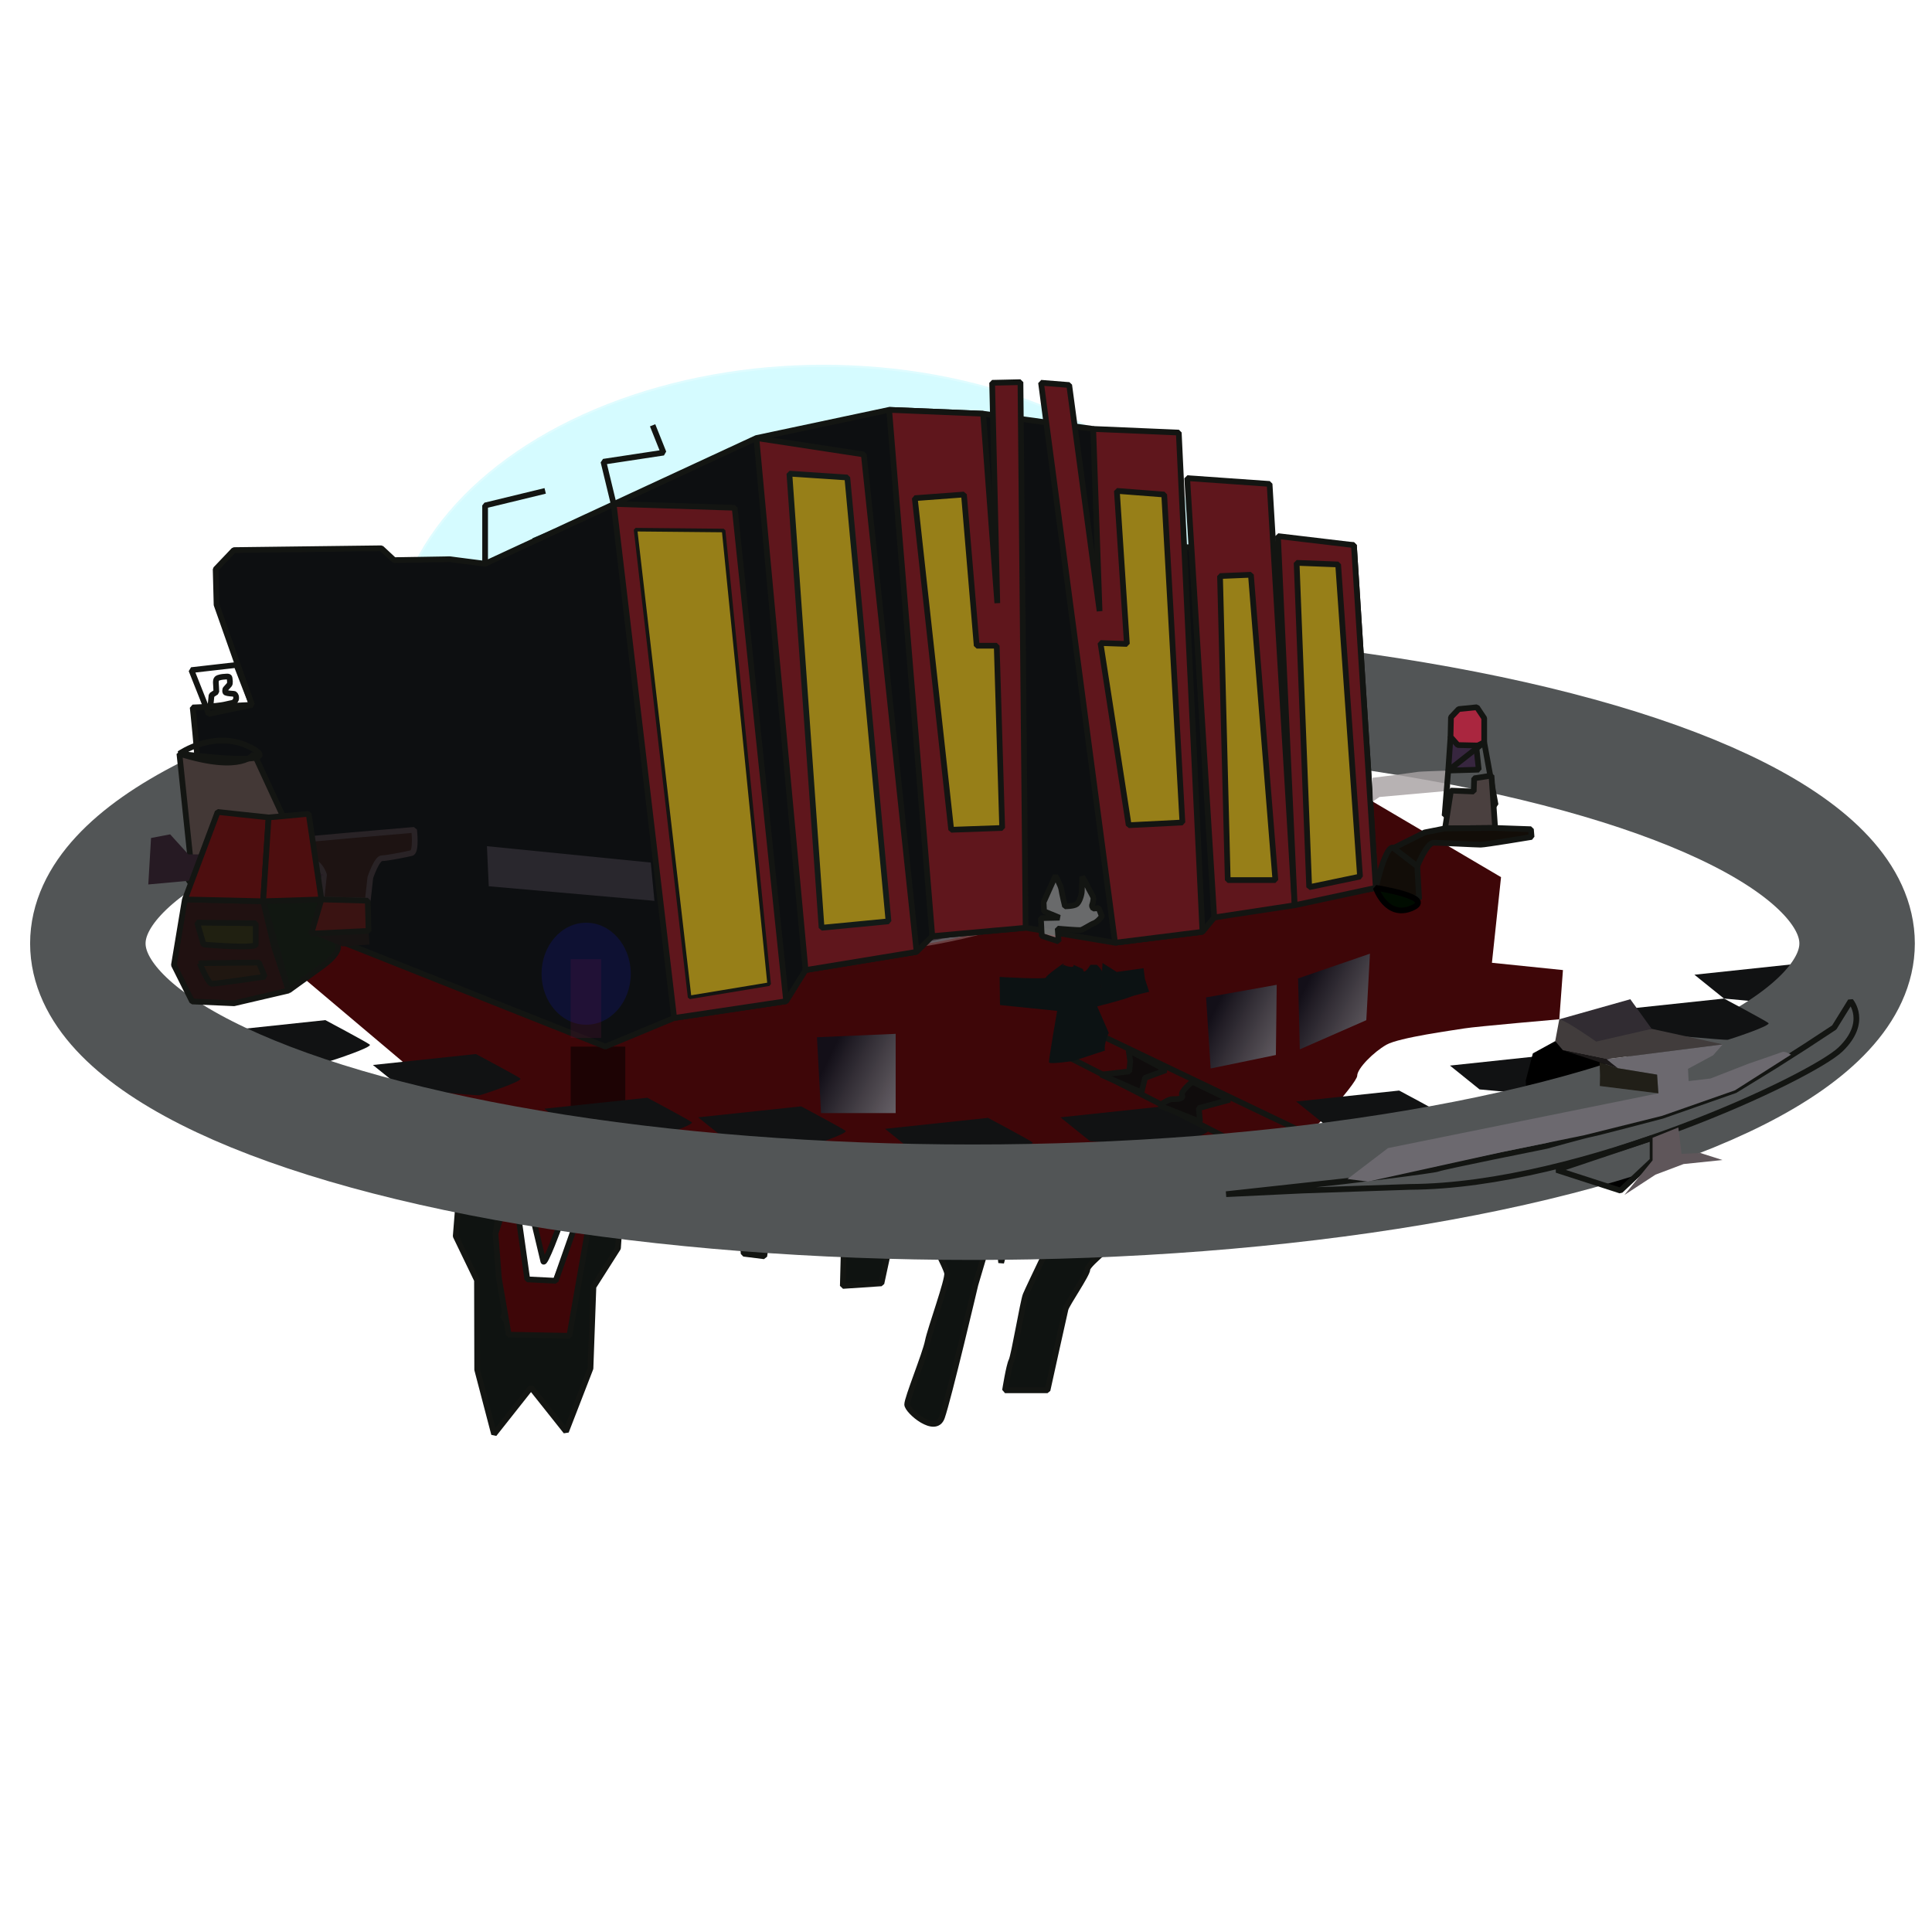<?xml version="1.0" encoding="UTF-8" standalone="no"?>
<!-- Created with Inkscape (http://www.inkscape.org/) -->

<svg
   xmlns:dc="http://purl.org/dc/elements/1.1/"
   xmlns:cc="http://creativecommons.org/ns#"
   xmlns:rdf="http://www.w3.org/1999/02/22-rdf-syntax-ns#"
   xmlns:svg="http://www.w3.org/2000/svg"
   xmlns="http://www.w3.org/2000/svg"
   xmlns:xlink="http://www.w3.org/1999/xlink"
   xmlns:sodipodi="http://sodipodi.sourceforge.net/DTD/sodipodi-0.dtd"
   xmlns:inkscape="http://www.inkscape.org/namespaces/inkscape"
   width="240px"
   height="240px"
   viewBox="0 0 240 240"
   version="1.1"
   id="SVGRoot"
   inkscape:version="0.92.5 (2060ec1f9f, 2020-04-08)"
   sodipodi:docname="factory.svg">
  <defs
     id="defs12252">
    <linearGradient
       id="linearGradient13880"
       inkscape:collect="always">
      <stop
         id="stop13876"
         offset="0"
         style="stop-color:#130f18;stop-opacity:1" />
      <stop
         id="stop13878"
         offset="1"
         style="stop-color:#fcffff;stop-opacity:0.789" />
    </linearGradient>
    <linearGradient
       id="linearGradient13874"
       inkscape:collect="always">
      <stop
         id="stop13870"
         offset="0"
         style="stop-color:#130f18;stop-opacity:1" />
      <stop
         id="stop13872"
         offset="1"
         style="stop-color:#fcffff;stop-opacity:0.789" />
    </linearGradient>
    <linearGradient
       inkscape:collect="always"
       id="linearGradient13862">
      <stop
         style="stop-color:#130f18;stop-opacity:1"
         offset="0"
         id="stop13858" />
      <stop
         style="stop-color:#fcffff;stop-opacity:0.789"
         offset="1"
         id="stop13860" />
    </linearGradient>
    <radialGradient
       inkscape:collect="always"
       xlink:href="#linearGradient1270"
       id="radialGradient1272-2-18"
       cx="-81.669"
       cy="-105.92"
       fx="-81.669"
       fy="-105.92"
       r="2.558"
       gradientTransform="matrix(7.705,0,0,25.982,-292.073,400.412)"
       gradientUnits="userSpaceOnUse" />
    <linearGradient
       inkscape:collect="always"
       id="linearGradient1270">
      <stop
         style="stop-color:#fffff7;stop-opacity:0.588"
         offset="0"
         id="stop1266" />
      <stop
         style="stop-color:#bec814;stop-opacity:0.588"
         offset="1"
         id="stop1268" />
    </linearGradient>
    <radialGradient
       inkscape:collect="always"
       xlink:href="#linearGradient1288"
       id="radialGradient1290-7-0"
       cx="-76.707"
       cy="-108.199"
       fx="-76.707"
       fy="-108.199"
       r="2.012"
       gradientTransform="matrix(7.705,0,0,32.406,-292.073,1137.16)"
       gradientUnits="userSpaceOnUse" />
    <linearGradient
       inkscape:collect="always"
       id="linearGradient1288">
      <stop
         style="stop-color:#ffffff;stop-opacity:0.588"
         offset="0"
         id="stop1284" />
      <stop
         style="stop-color:#bec814;stop-opacity:0.588"
         offset="1"
         id="stop1286" />
    </linearGradient>
    <radialGradient
       inkscape:collect="always"
       xlink:href="#linearGradient1288"
       id="radialGradient1298-4-8"
       cx="-72.363"
       cy="-109.598"
       fx="-72.363"
       fy="-109.598"
       r="1.798"
       gradientTransform="matrix(7.705,0,0,26.996,-292.073,578.803)"
       gradientUnits="userSpaceOnUse" />
    <radialGradient
       inkscape:collect="always"
       xlink:href="#linearGradient1288"
       id="radialGradient1306-9-4"
       cx="-65.715"
       cy="-109.747"
       fx="-65.715"
       fy="-109.747"
       r="1.699"
       gradientTransform="matrix(7.705,0,0,28.509,-292.073,747.719)"
       gradientUnits="userSpaceOnUse" />
    <radialGradient
       inkscape:collect="always"
       xlink:href="#linearGradient1288"
       id="radialGradient1314-8-2"
       cx="-61.856"
       cy="-107.228"
       fx="-61.856"
       fy="-107.228"
       r="1.217"
       gradientTransform="matrix(7.705,0,0,36.46,-292.073,1547.884)"
       gradientUnits="userSpaceOnUse" />
    <radialGradient
       inkscape:collect="always"
       xlink:href="#linearGradient1288"
       id="radialGradient1322-2-4"
       cx="-58.927"
       cy="-107.318"
       fx="-58.927"
       fy="-107.318"
       r="1.363"
       gradientTransform="matrix(7.705,0,0,34.488,-292.073,1338.864)"
       gradientUnits="userSpaceOnUse" />
    <linearGradient
       inkscape:collect="always"
       xlink:href="#linearGradient1328"
       id="linearGradient1334-6-0"
       x1="-79.627"
       y1="-94.026"
       x2="-79.64"
       y2="-92.014"
       gradientUnits="userSpaceOnUse"
       gradientTransform="matrix(7.705,0,0,7.711,-292.073,-1534.864)" />
    <linearGradient
       inkscape:collect="always"
       id="linearGradient1328">
      <stop
         style="stop-color:#00000a;stop-opacity:1"
         offset="0"
         id="stop1324" />
      <stop
         style="stop-color:#ffffff;stop-opacity:0"
         offset="1"
         id="stop1326" />
    </linearGradient>
    <filter
       inkscape:collect="always"
       style="color-interpolation-filters:sRGB"
       id="filter13830"
       x="-0.037"
       width="1.075"
       y="-0.035"
       height="1.069">
      <feGaussianBlur
         inkscape:collect="always"
         stdDeviation="0.118"
         id="feGaussianBlur13832" />
    </filter>
    <linearGradient
       inkscape:collect="always"
       xlink:href="#linearGradient13880"
       id="linearGradient13864"
       x1="161.252"
       y1="124.411"
       x2="186.469"
       y2="136.785"
       gradientUnits="userSpaceOnUse" />
    <linearGradient
       inkscape:collect="always"
       xlink:href="#linearGradient13862"
       id="linearGradient13866"
       x1="149.825"
       y1="127.532"
       x2="174.886"
       y2="139.906"
       gradientUnits="userSpaceOnUse" />
    <linearGradient
       inkscape:collect="always"
       xlink:href="#linearGradient13874"
       id="linearGradient13868"
       x1="101.99"
       y1="133.351"
       x2="127.552"
       y2="145.725"
       gradientUnits="userSpaceOnUse" />
  </defs>
  <sodipodi:namedview
     id="base"
     pagecolor="#ffffff"
     bordercolor="#666666"
     borderopacity="1.0"
     inkscape:pageopacity="0.0"
     inkscape:pageshadow="2"
     inkscape:zoom="1.979899"
     inkscape:cx="158.47069"
     inkscape:cy="127.96084"
     inkscape:document-units="px"
     inkscape:current-layer="layer1"
     showgrid="false"
     inkscape:window-width="1366"
     inkscape:window-height="705"
     inkscape:window-x="-8"
     inkscape:window-y="-8"
     inkscape:window-maximized="1" />
  <g
     inkscape:label="Layer 1"
     inkscape:groupmode="layer"
     id="layer1">
    <g
       id="g13963">
      <path
         inkscape:connector-curvature="0"
         id="path1356-0-7-1-56"
         d="m 180.119,132.369 3.678,2.961 c 0,0 9.276,0.88 9.596,0.8 0.32,-0.08 5.437,-1.76 5.038,-2.081 -0.4,-0.32 -5.517,-3.041 -5.517,-3.041 z"
         style="opacity:1;fill:#111213;fill-opacity:1;stroke:none;stroke-width:4.615;stroke-linecap:butt;stroke-linejoin:bevel;stroke-miterlimit:4;stroke-dasharray:none;stroke-dashoffset:0;stroke-opacity:1;paint-order:normal" />
      <path
         inkscape:connector-curvature="0"
         id="path1360-6-2"
         d="m 193.193,129.333 -2.776,1.523 -0.88,3.361 0.24,5.361 3.598,5.762 7.916,2.561 3.998,-3.761 0.72,-8.322 -0.16,-2.321 z"
         style="opacity:1;fill:#000000;fill-opacity:1;stroke:none;stroke-width:4.615;stroke-linecap:butt;stroke-linejoin:bevel;stroke-miterlimit:4;stroke-dasharray:none;stroke-dashoffset:0;stroke-opacity:1;paint-order:normal" />
      <path
         sodipodi:nodetypes="ccccc"
         inkscape:connector-curvature="0"
         id="path981-1-2"
         d="m 193.702,126.617 -0.509,2.716 10.686,0.679 1.3,-2.207 z"
         style="opacity:1;fill:#413c3c;fill-opacity:1;stroke:none;stroke-width:0.71;stroke-linecap:butt;stroke-linejoin:bevel;stroke-miterlimit:4;stroke-dasharray:none;stroke-dashoffset:0;stroke-opacity:1;paint-order:normal" />
      <path
         sodipodi:nodetypes="ccccccsccccscc"
         inkscape:connector-curvature="0"
         id="path1023-6-1"
         d="m 132.044,151.101 c 0,0 -4.318,8.962 -4.638,9.763 -0.32,0.8 -1.439,7.522 -1.759,8.162 -0.32,0.64 -0.8,3.681 -0.8,3.681 h 5.278 c 0,0 2.079,-9.443 2.239,-10.083 0.16,-0.64 2.719,-4.321 2.719,-4.961 0,-0.64 4.478,-4.161 4.478,-4.161 l 2.399,-0.48 4.478,-1.12 5.876,-3.556 c 0,0 -1.558,-8.447 -2.357,-8.447 -0.8,0 -13.274,-1.28 -14.873,-0.16 -1.599,1.12 -3.039,11.363 -3.039,11.363 z"
         style="opacity:1;fill:#0f1311;fill-opacity:1;stroke:#131512;stroke-width:0.71;stroke-linecap:butt;stroke-linejoin:bevel;stroke-miterlimit:4;stroke-dasharray:none;stroke-dashoffset:0;stroke-opacity:1;paint-order:normal" />
      <path
         sodipodi:nodetypes="cccccsccccccc"
         inkscape:connector-curvature="0"
         id="path1021-9-91"
         d="m 119.25,142.299 -1.599,11.203 -2.079,0.32 c 0,0 1.919,3.521 2.079,4.321 0.16,0.8 -2.079,6.882 -2.399,8.482 -0.32,1.6 -2.559,7.042 -2.559,7.842 0,0.8 3.518,3.841 4.318,1.6 0.8,-2.241 4.158,-16.484 4.158,-16.484 l 2.559,-8.642 0.64,5.922 1.119,-4.161 0.16,-10.083 z"
         style="opacity:1;fill:#0f1311;fill-opacity:1;stroke:#131512;stroke-width:0.71;stroke-linecap:butt;stroke-linejoin:bevel;stroke-miterlimit:4;stroke-dasharray:none;stroke-dashoffset:0;stroke-opacity:1;paint-order:normal" />
      <path
         sodipodi:nodetypes="ccccccccccccccccccscc"
         inkscape:connector-curvature="0"
         id="path1013-3-9"
         d="m 57.039,148.221 -0.429,5.337 2.643,5.474 0.025,11.115 2.098,8.009 4.587,-5.798 4.35,5.471 3.039,-7.842 0.366,-10.141 3.051,-4.797 0.908,-13.267 -7.364,14.121 -1.279,3.201 v 4.961 l -6.557,-0.32 0.985,-3.451 -0.311,-2.527 -1.596,-4.53 c 0,0 2.521,-15.419 2.521,-17.019 0,-1.6 -4.958,-5.281 -4.958,-5.281 z"
         style="opacity:1;fill:#0f1311;fill-opacity:1;stroke:#131512;stroke-width:0.71;stroke-linecap:butt;stroke-linejoin:bevel;stroke-miterlimit:4;stroke-dasharray:none;stroke-dashoffset:0;stroke-opacity:1;paint-order:normal" />
      <path
         sodipodi:nodetypes="ccccc"
         inkscape:connector-curvature="0"
         id="path1019-2-7"
         d="m 105.177,141.179 -0.48,18.565 4.798,-0.32 3.039,-14.084 c 0.816,-8.124 -5.331,-1.014 -7.357,-4.161 z"
         style="opacity:1;fill:#0f1311;fill-opacity:1;stroke:#131512;stroke-width:0.71;stroke-linecap:butt;stroke-linejoin:bevel;stroke-miterlimit:4;stroke-dasharray:none;stroke-dashoffset:0;stroke-opacity:1;paint-order:normal" />
      <path
         sodipodi:nodetypes="ccccc"
         inkscape:connector-curvature="0"
         id="path1017-9-8"
         d="m 90.783,140.218 1.599,15.524 2.559,0.32 2.079,-14.404 z"
         style="opacity:1;fill:#0f1311;fill-opacity:1;stroke:#131512;stroke-width:0.71;stroke-linecap:butt;stroke-linejoin:bevel;stroke-miterlimit:4;stroke-dasharray:none;stroke-dashoffset:0;stroke-opacity:1;paint-order:normal" />
      <path
         inkscape:connector-curvature="0"
         id="path937-6-1"
         d="m 76.23,62.597 -10.087,4.267 2.714,38.93 11.987,1.358 z"
         style="opacity:1;fill:#161612;fill-opacity:1;stroke:none;stroke-width:0.71;stroke-linecap:butt;stroke-linejoin:bevel;stroke-miterlimit:4;stroke-dasharray:none;stroke-dashoffset:0;stroke-opacity:1;paint-order:normal" />
      <path
         sodipodi:nodetypes="cccccccccccccccc"
         inkscape:connector-curvature="0"
         id="path1015-6-9"
         d="m 62.834,149.298 2.361,-1.238 4.798,1.76 -0.48,2.401 c 0,0 -1.86,5.104 -2.02,4.464 -0.16,-0.64 -1.178,-4.944 -1.178,-4.944 l -1.919,-0.64 1.103,7.827 3.535,0.175 2.497,-7.095 1.623,0.106 -2.424,13.825 -7.539,-0.141 -1.22,-7.052 -0.415,-5.51 z"
         style="opacity:1;fill:#3e0608;fill-opacity:1;stroke:#131512;stroke-width:0.71;stroke-linecap:butt;stroke-linejoin:bevel;stroke-miterlimit:4;stroke-dasharray:none;stroke-dashoffset:0;stroke-opacity:1;paint-order:normal" />
      <path
         sodipodi:nodetypes="ccccccscsscsccccccccc"
         inkscape:connector-curvature="0"
         id="path1025-5-9"
         d="m 186.464,108.963 -1.131,10.638 8.821,0.905 -0.452,6.111 c 0,0 -10.404,0.905 -11.761,1.132 -1.357,0.227 -8.142,1.132 -9.725,2.037 -1.583,0.905 -3.619,2.942 -3.619,3.848 0,0.905 -6.785,8.601 -8.594,9.053 -1.809,0.453 -8.594,-0.905 -16.736,0.453 -8.142,1.358 -17.189,1.358 -22.617,1.358 -5.428,0 -7.916,-1.132 -14.927,-1.358 -7.011,-0.226 -15.153,-0.679 -18.546,-0.679 -3.393,0 -16.284,-0.679 -16.284,-0.679 l -14.249,-4.3 -33.247,-28.066 40.032,6.564 6.107,-2.716 3.393,-2.942 23.069,-2.942 74.523,-7.809 z"
         style="opacity:1;fill:#3e0608;fill-opacity:1;stroke:none;stroke-width:0.71;stroke-linecap:butt;stroke-linejoin:bevel;stroke-miterlimit:4;stroke-dasharray:none;stroke-dashoffset:0;stroke-opacity:1;paint-order:normal" />
      <path
         inkscape:connector-curvature="0"
         id="path1356-0-7-3"
         d="m 86.726,138.797 3.678,2.961 c 0,0 9.276,0.88 9.596,0.8 0.32,-0.08 5.437,-1.76 5.038,-2.081 -0.4,-0.32 -5.517,-3.041 -5.517,-3.041 z"
         style="opacity:1;fill:#111213;fill-opacity:1;stroke:none;stroke-width:4.615;stroke-linecap:butt;stroke-linejoin:bevel;stroke-miterlimit:4;stroke-dasharray:none;stroke-dashoffset:0;stroke-opacity:1;paint-order:normal" />
      <path
         inkscape:connector-curvature="0"
         id="path1356-0-7-1"
         d="m 109.94,140.226 3.678,2.961 c 0,0 9.276,0.88 9.596,0.8 0.32,-0.08 5.437,-1.76 5.038,-2.081 -0.4,-0.32 -5.517,-3.041 -5.517,-3.041 z"
         style="opacity:1;fill:#111213;fill-opacity:1;stroke:none;stroke-width:4.615;stroke-linecap:butt;stroke-linejoin:bevel;stroke-miterlimit:4;stroke-dasharray:none;stroke-dashoffset:0;stroke-opacity:1;paint-order:normal" />
      <rect
         y="130.012"
         x="70.892"
         height="11.769"
         width="6.785"
         id="rect945-9-1"
         style="opacity:1;fill:#000000;fill-opacity:0.528;stroke:none;stroke-width:0.71;stroke-linecap:butt;stroke-linejoin:bevel;stroke-miterlimit:4;stroke-dasharray:none;stroke-dashoffset:0;stroke-opacity:1;paint-order:normal" />
      <path
         inkscape:connector-curvature="0"
         id="path1356-0-7"
         d="m 46.324,132.296 3.678,2.961 c 0,0 9.276,0.88 9.596,0.8 0.32,-0.08 5.437,-1.76 5.038,-2.081 -0.4,-0.32 -5.517,-3.041 -5.517,-3.041 z"
         style="opacity:1;fill:#111213;fill-opacity:1;stroke:none;stroke-width:4.615;stroke-linecap:butt;stroke-linejoin:bevel;stroke-miterlimit:4;stroke-dasharray:none;stroke-dashoffset:0;stroke-opacity:1;paint-order:normal" />
      <path
         inkscape:connector-curvature="0"
         id="path1356-0-7-07"
         d="m 27.619,128.083 3.678,2.961 c 0,0 9.276,0.88 9.596,0.8 0.32,-0.08 5.437,-1.76 5.038,-2.081 -0.4,-0.32 -5.517,-3.041 -5.517,-3.041 z"
         style="opacity:1;fill:#111213;fill-opacity:1;stroke:none;stroke-width:4.615;stroke-linecap:butt;stroke-linejoin:bevel;stroke-miterlimit:4;stroke-dasharray:none;stroke-dashoffset:0;stroke-opacity:1;paint-order:normal" />
      <path
         inkscape:connector-curvature="0"
         id="path1356-0-7-0"
         d="m 67.619,137.726 3.678,2.961 c 0,0 9.276,0.88 9.596,0.8 0.32,-0.08 5.437,-1.76 5.038,-2.081 -0.4,-0.32 -5.517,-3.041 -5.517,-3.041 z"
         style="opacity:1;fill:#111213;fill-opacity:1;stroke:none;stroke-width:4.615;stroke-linecap:butt;stroke-linejoin:bevel;stroke-miterlimit:4;stroke-dasharray:none;stroke-dashoffset:0;stroke-opacity:1;paint-order:normal" />
      <path
         inkscape:connector-curvature="0"
         id="path1356-0-7-1-59"
         d="m 210.485,121.083 3.678,2.961 c 0,0 9.276,0.88 9.596,0.8 0.32,-0.08 5.437,-1.76 5.038,-2.081 -0.4,-0.32 -5.517,-3.041 -5.517,-3.041 z"
         style="opacity:1;fill:#111213;fill-opacity:1;stroke:none;stroke-width:4.615;stroke-linecap:butt;stroke-linejoin:bevel;stroke-miterlimit:4;stroke-dasharray:none;stroke-dashoffset:0;stroke-opacity:1;paint-order:normal" />
      <path
         inkscape:connector-curvature="0"
         id="path1356-0-7-1-4"
         d="m 161.012,136.833 3.678,2.961 c 0,0 9.276,0.88 9.596,0.8 0.32,-0.08 5.437,-1.76 5.038,-2.081 -0.4,-0.32 -5.517,-3.041 -5.517,-3.041 z"
         style="opacity:1;fill:#111213;fill-opacity:1;stroke:none;stroke-width:4.615;stroke-linecap:butt;stroke-linejoin:bevel;stroke-miterlimit:4;stroke-dasharray:none;stroke-dashoffset:0;stroke-opacity:1;paint-order:normal" />
      <path
         sodipodi:nodetypes="cc"
         inkscape:connector-curvature="0"
         id="path985-8-3"
         d="M 165.765,142.508 136.707,128.598"
         style="opacity:1;fill:none;fill-opacity:1;stroke:#131512;stroke-width:0.71;stroke-linecap:butt;stroke-linejoin:bevel;stroke-miterlimit:4;stroke-dasharray:none;stroke-dashoffset:0;stroke-opacity:1;paint-order:normal" />
      <path
         inkscape:connector-curvature="0"
         id="path1356-0-7-1-5"
         d="m 131.726,138.797 3.678,2.961 c 0,0 9.276,0.88 9.596,0.8 0.32,-0.08 5.437,-1.76 5.038,-2.081 -0.4,-0.32 -5.517,-3.041 -5.517,-3.041 z"
         style="opacity:1;fill:#111213;fill-opacity:1;stroke:none;stroke-width:4.615;stroke-linecap:butt;stroke-linejoin:bevel;stroke-miterlimit:4;stroke-dasharray:none;stroke-dashoffset:0;stroke-opacity:1;paint-order:normal" />
      <path
         sodipodi:nodetypes="cc"
         inkscape:connector-curvature="0"
         id="path983-2-6"
         d="M 131.21,130.542 156.406,143.411"
         style="opacity:1;fill:none;fill-opacity:1;stroke:#131512;stroke-width:0.71;stroke-linecap:butt;stroke-linejoin:bevel;stroke-miterlimit:4;stroke-dasharray:none;stroke-dashoffset:0;stroke-opacity:1;paint-order:normal" />
      <ellipse
         ry="32.145"
         rx="109.892"
         cy="117.198"
         cx="120.804"
         id="path889-3-6"
         style="opacity:1;fill:none;fill-opacity:1;stroke:#525556;stroke-width:14.344;stroke-linecap:butt;stroke-linejoin:bevel;stroke-miterlimit:4;stroke-dasharray:none;stroke-dashoffset:0;stroke-opacity:1;paint-order:normal" />
      <ellipse
         ry="36.49"
         rx="53.735"
         cy="81.802"
         cx="102.298"
         id="path1039-8-7"
         style="opacity:1;fill:#00eaff;fill-opacity:0.166;stroke:#ffffff;stroke-width:0.533;stroke-linecap:butt;stroke-linejoin:bevel;stroke-miterlimit:4;stroke-dasharray:none;stroke-dashoffset:0;stroke-opacity:0.231;paint-order:normal" />
      <path
         sodipodi:nodetypes="cccccccccccsccccccccccccccccc"
         inkscape:connector-curvature="0"
         id="path967-60-3"
         d="m 110.454,50.914 -16.493,3.502 -33.699,15.617 -4.41,-0.566 -6.898,0.113 -1.583,-1.471 -18.32,0.226 -2.262,2.377 0.113,4.414 4.389,12.438 -7.357,0.32 c 0,0 0.64,5.762 0.64,8.002 0,2.241 -1.177,13.529 -1.177,13.529 l 51.793,20.597 8.557,-3.558 13.914,-2.081 2.408,-3.868 13.796,-2.263 1.947,-1.951 11.595,-1.04 11.11,1.859 10.856,-1.358 1.463,-1.782 20.071,-3.681 -2.719,-42.572 -25.268,0.32 -7.116,-14.754 -13.674,-1.89 z"
         style="opacity:1;fill:#0d0f11;fill-opacity:1;stroke:#131512;stroke-width:0.71;stroke-linecap:butt;stroke-linejoin:bevel;stroke-miterlimit:4;stroke-dasharray:none;stroke-dashoffset:0;stroke-opacity:1;paint-order:normal" />
      <path
         inkscape:connector-curvature="0"
         id="path961-41-53"
         d="m 22.286,93.624 2.202,20.987 15.439,-2.88 -8.368,-18.107 c 0,0 -1.357,2.49 -9.273,0 z"
         style="opacity:1;fill:#433836;fill-opacity:1;stroke:#131512;stroke-width:0.71;stroke-linecap:butt;stroke-linejoin:bevel;stroke-miterlimit:4;stroke-dasharray:none;stroke-dashoffset:0;stroke-opacity:1;paint-order:normal" />
      <path
         inkscape:connector-curvature="0"
         id="path901-3-3"
         d="M 76.23,62.597 83.747,126.455 97.66,124.374 91.263,63.077 Z"
         style="opacity:1;fill:#5f161c;fill-opacity:1;stroke:#131512;stroke-width:0.71;stroke-linecap:butt;stroke-linejoin:bevel;stroke-miterlimit:4;stroke-dasharray:none;stroke-dashoffset:0;stroke-opacity:1;paint-order:normal" />
      <path
         inkscape:connector-curvature="0"
         id="path903-8-91"
         d="m 78.949,65.798 6.717,58.096 9.879,-1.634 -5.654,-56.358 z"
         style="opacity:1;fill:url(#radialGradient1272-2-18);fill-opacity:1;stroke:#131512;stroke-width:0.444;stroke-linecap:butt;stroke-linejoin:bevel;stroke-miterlimit:4;stroke-dasharray:none;stroke-dashoffset:0;stroke-opacity:1;paint-order:normal" />
      <path
         inkscape:connector-curvature="0"
         id="path905-3-5"
         d="m 93.961,54.416 13.344,2.037 6.559,61.79 -13.796,2.263 z"
         style="opacity:1;fill:#5f161c;fill-opacity:1;stroke:#131512;stroke-width:0.71;stroke-linecap:butt;stroke-linejoin:bevel;stroke-miterlimit:4;stroke-dasharray:none;stroke-dashoffset:0;stroke-opacity:1;paint-order:normal" />
      <path
         inkscape:connector-curvature="0"
         id="path907-9-7"
         d="m 98.06,58.836 7.197,0.48 5.118,55.135 -8.316,0.8 z"
         style="opacity:1;fill:url(#radialGradient1290-7-0);fill-opacity:1;stroke:#131a17;stroke-width:0.71;stroke-linecap:butt;stroke-linejoin:bevel;stroke-miterlimit:4;stroke-dasharray:none;stroke-dashoffset:0;stroke-opacity:1;paint-order:normal" />
      <path
         sodipodi:nodetypes="cccccccc"
         inkscape:connector-curvature="0"
         id="path909-2-7"
         d="m 127.406,115.251 -0.64,-67.778 -3.518,0.08 0.64,27.367 -1.759,-23.526 -11.675,-0.48 5.357,65.378 z"
         style="opacity:1;fill:#5f161c;fill-opacity:1;stroke:#131512;stroke-width:0.71;stroke-linecap:butt;stroke-linejoin:bevel;stroke-miterlimit:4;stroke-dasharray:none;stroke-dashoffset:0;stroke-opacity:1;paint-order:normal" />
      <path
         inkscape:connector-curvature="0"
         id="path911-71-4"
         d="m 118.162,103.078 6.333,-0.227 -0.679,-22.634 h -2.488 l -1.583,-18.786 -6.107,0.453 z"
         style="opacity:1;fill:url(#radialGradient1298-4-8);fill-opacity:1;stroke:#131512;stroke-width:0.71;stroke-linecap:butt;stroke-linejoin:bevel;stroke-miterlimit:4;stroke-dasharray:none;stroke-dashoffset:0;stroke-opacity:1;paint-order:normal" />
      <path
         sodipodi:nodetypes="cccccccc"
         inkscape:connector-curvature="0"
         id="path913-1-4"
         d="m 129.321,47.548 9.195,69.563 10.856,-1.358 -2.94,-62.016 -10.63,-0.453 0.792,22.634 -3.773,-28.089 z"
         style="opacity:1;fill:#5f161c;fill-opacity:1;stroke:#131512;stroke-width:0.71;stroke-linecap:butt;stroke-linejoin:bevel;stroke-miterlimit:4;stroke-dasharray:none;stroke-dashoffset:0;stroke-opacity:1;paint-order:normal" />
      <path
         sodipodi:nodetypes="ccccccc"
         inkscape:connector-curvature="0"
         id="path915-80-1"
         d="m 136.707,79.879 3.279,0.113 -1.244,-19.012 5.88,0.453 2.262,40.74 -6.672,0.339 z"
         style="opacity:1;fill:url(#radialGradient1306-9-4);fill-opacity:1;stroke:#131512;stroke-width:0.71;stroke-linecap:butt;stroke-linejoin:bevel;stroke-miterlimit:4;stroke-dasharray:none;stroke-dashoffset:0;stroke-opacity:1;paint-order:normal" />
      <path
         inkscape:connector-curvature="0"
         id="path917-0-2"
         d="m 147.477,59.396 10.235,0.72 3.119,52.334 -9.995,1.52 z"
         style="opacity:1;fill:#5f161c;fill-opacity:1;stroke:#131512;stroke-width:0.71;stroke-linecap:butt;stroke-linejoin:bevel;stroke-miterlimit:4;stroke-dasharray:none;stroke-dashoffset:0;stroke-opacity:1;paint-order:normal" />
      <path
         inkscape:connector-curvature="0"
         id="path919-0-7"
         d="m 151.555,71.56 3.838,-0.16 3.039,37.93 h -5.917 z"
         style="opacity:1;fill:url(#radialGradient1314-8-2);fill-opacity:1;stroke:#131512;stroke-width:0.71;stroke-linecap:butt;stroke-linejoin:bevel;stroke-miterlimit:4;stroke-dasharray:none;stroke-dashoffset:0;stroke-opacity:1;paint-order:normal" />
      <path
         inkscape:connector-curvature="0"
         id="path921-6-9"
         d="m 158.752,66.598 9.436,1.12 2.719,42.572 -10.075,2.161 z"
         style="opacity:1;fill:#5f161c;fill-opacity:1;stroke:#131512;stroke-width:0.71;stroke-linecap:butt;stroke-linejoin:bevel;stroke-miterlimit:4;stroke-dasharray:none;stroke-dashoffset:0;stroke-opacity:1;paint-order:normal" />
      <path
         inkscape:connector-curvature="0"
         id="path925-2-5"
         d="m 161.071,69.919 5.158,0.2 2.719,38.771 -6.317,1.32 z"
         style="opacity:1;fill:url(#radialGradient1322-2-4);fill-opacity:1;stroke:#131512;stroke-width:0.71;stroke-linecap:butt;stroke-linejoin:bevel;stroke-miterlimit:4;stroke-dasharray:none;stroke-dashoffset:0;stroke-opacity:1;paint-order:normal" />
      <path
         inkscape:connector-curvature="0"
         id="path927-1-2"
         d="m 171.368,99.004 8.877,-0.792 -0.339,-2.49 c 0,0 -3.619,0.113 -3.845,0.17 -0.226,0.056 -5.598,0.736 -5.598,0.736 l 0.056,2.942 z"
         style="opacity:1;fill:#a8a1a3;fill-opacity:0.824;stroke:none;stroke-width:0.71;stroke-linecap:butt;stroke-linejoin:bevel;stroke-miterlimit:4;stroke-dasharray:none;stroke-dashoffset:0;stroke-opacity:1;paint-order:normal" />
      <path
         inkscape:connector-curvature="0"
         id="path931-3-3"
         d="m 179.906,95.722 3.788,-0.113 -0.452,-4.244 -3.053,0.17 z"
         style="opacity:1;fill:#37263f;fill-opacity:1;stroke:#131512;stroke-width:0.71;stroke-linecap:butt;stroke-linejoin:bevel;stroke-miterlimit:4;stroke-dasharray:none;stroke-dashoffset:0;stroke-opacity:1;paint-order:normal" />
      <path
         inkscape:connector-curvature="0"
         id="path933-8-1"
         d="m 184.372,92.214 1.414,7.752 -6.333,1.358 0.452,-5.602 z"
         style="opacity:1;fill:none;fill-opacity:1;stroke:#131512;stroke-width:0.71;stroke-linecap:butt;stroke-linejoin:bevel;stroke-miterlimit:4;stroke-dasharray:none;stroke-dashoffset:0;stroke-opacity:1;paint-order:normal" />
      <path
         inkscape:connector-curvature="0"
         id="path935-6-8"
         d="m 183.128,96.684 2.149,-0.339 0.452,6.507 -6.22,0.056 0.735,-4.696 2.827,0.113 z"
         style="opacity:1;fill:#4a403f;fill-opacity:1;stroke:#131512;stroke-width:0.71;stroke-linecap:butt;stroke-linejoin:bevel;stroke-miterlimit:4;stroke-dasharray:none;stroke-dashoffset:0;stroke-opacity:1;paint-order:normal" />
      <path
         inkscape:connector-curvature="0"
         id="path939-6-2"
         d="m 80.844,107.152 -20.355,-2.037 0.226,4.979 20.581,1.811 z"
         style="opacity:1;fill:#3c383f;fill-opacity:0.603;stroke:none;stroke-width:0.71;stroke-linecap:butt;stroke-linejoin:bevel;stroke-miterlimit:4;stroke-dasharray:none;stroke-dashoffset:0;stroke-opacity:1;paint-order:normal" />
      <ellipse
         ry="6.337"
         rx="5.541"
         cy="120.959"
         cx="72.815"
         id="path941-4-3"
         style="opacity:1;fill:#0f1349;fill-opacity:0.603;stroke:none;stroke-width:0.71;stroke-linecap:butt;stroke-linejoin:bevel;stroke-miterlimit:4;stroke-dasharray:none;stroke-dashoffset:0;stroke-opacity:1;paint-order:normal" />
      <rect
         y="119.148"
         x="70.892"
         height="9.789"
         width="3.788"
         id="rect943-7-7"
         style="opacity:1;fill:#781349;fill-opacity:0.176;stroke:none;stroke-width:0.71;stroke-linecap:butt;stroke-linejoin:bevel;stroke-miterlimit:4;stroke-dasharray:none;stroke-dashoffset:0;stroke-opacity:1;paint-order:normal" />
      <path
         inkscape:connector-curvature="0"
         id="path953-0-3"
         d="m 39.927,111.73 0.905,4.753 c 0,0 3.166,0.679 -0.905,3.621 -4.071,2.942 -4.071,2.942 -4.071,2.942 l -3.166,-11.09 z"
         style="opacity:1;fill:#111711;fill-opacity:1;stroke:#131512;stroke-width:0.71;stroke-linecap:butt;stroke-linejoin:bevel;stroke-miterlimit:4;stroke-dasharray:none;stroke-dashoffset:0;stroke-opacity:1;paint-order:normal" />
      <path
         inkscape:connector-curvature="0"
         id="path951-6-2"
         d="m 22.964,111.73 -1.357,8.148 2.262,4.527 5.202,0.227 6.785,-1.584 -1.809,-5.432 -1.357,-5.658 z"
         style="opacity:1;fill:#201111;fill-opacity:1;stroke:#131512;stroke-width:0.71;stroke-linecap:butt;stroke-linejoin:bevel;stroke-miterlimit:4;stroke-dasharray:none;stroke-dashoffset:0;stroke-opacity:1;paint-order:normal" />
      <path
         inkscape:connector-curvature="0"
         id="path955-9-0"
         d="m 24.488,114.611 0.8,2.721 c 0,0 6.477,0.56 6.477,0 0,-0.56 0,-2.641 0,-2.641 z"
         style="opacity:1;fill:#202011;fill-opacity:1;stroke:#131512;stroke-width:0.71;stroke-linecap:butt;stroke-linejoin:bevel;stroke-miterlimit:4;stroke-dasharray:none;stroke-dashoffset:0;stroke-opacity:1;paint-order:normal" />
      <path
         inkscape:connector-curvature="0"
         id="path957-3-1"
         d="m 24.808,119.652 7.357,-0.08 0.72,1.76 c 0,0 -6.077,0.88 -6.557,0.88 -0.48,0 -1.519,-2.561 -1.519,-2.561 z"
         style="opacity:1;fill:#201711;fill-opacity:1;stroke:#131512;stroke-width:0.71;stroke-linecap:butt;stroke-linejoin:bevel;stroke-miterlimit:4;stroke-dasharray:none;stroke-dashoffset:0;stroke-opacity:1;paint-order:normal" />
      <path
         inkscape:connector-curvature="0"
         id="path963-7-3"
         d="m 60.262,70.033 v -7.243 l 7.464,-1.811"
         style="opacity:1;fill:none;fill-opacity:1;stroke:#131512;stroke-width:0.71;stroke-linecap:butt;stroke-linejoin:bevel;stroke-miterlimit:4;stroke-dasharray:none;stroke-dashoffset:0;stroke-opacity:1;paint-order:normal" />
      <path
         inkscape:connector-curvature="0"
         id="path965-7-5"
         d="M 76.23,62.597 74.963,57.358 82.427,56.227 81.07,52.831"
         style="opacity:1;fill:none;fill-opacity:1;stroke:#131512;stroke-width:0.71;stroke-linecap:butt;stroke-linejoin:bevel;stroke-miterlimit:4;stroke-dasharray:none;stroke-dashoffset:0;stroke-opacity:1;paint-order:normal" />
      <path
         inkscape:connector-curvature="0"
         id="path969-8-3"
         d="m 229.889,124.354 c 0,0 2.262,2.603 -1.244,5.998 -3.506,3.395 -32.116,16.975 -53.489,17.088 l -13.344,0.453 -9.499,0.453 14.475,-1.584 c 0,0 11.422,-1.358 11.874,-1.584 0.452,-0.226 13.457,-2.829 13.457,-2.829 0,0 4.863,-1.358 5.541,-1.471 0.679,-0.113 8.821,-2.263 8.821,-2.263 l 9.047,-3.169 4.976,-3.056 3.732,-2.377 3.619,-2.377 z"
         style="opacity:1;fill:none;fill-opacity:1;stroke:#131512;stroke-width:0.71;stroke-linecap:butt;stroke-linejoin:bevel;stroke-miterlimit:4;stroke-dasharray:none;stroke-dashoffset:0;stroke-opacity:1;paint-order:normal" />
      <path
         inkscape:connector-curvature="0"
         id="path973-1-4"
         d="m 201.292,147.9 -7.916,-2.561 11.914,-4.001 v 2.801 z"
         style="opacity:1;fill:none;fill-opacity:1;stroke:#131512;stroke-width:0.71;stroke-linecap:butt;stroke-linejoin:bevel;stroke-miterlimit:4;stroke-dasharray:none;stroke-dashoffset:0;stroke-opacity:1;paint-order:normal" />
      <path
         inkscape:connector-curvature="0"
         id="path975-6-0"
         d="m 206.01,135.817 -0.16,-2.321 -4.878,-0.8 -1.439,-1.12 14.473,-1.841 -1.199,1.36 -3.119,1.68 0.08,1.52 2.719,-0.32 4.718,-1.841 c 0,0 3.758,-1.28 4.158,-1.44 0.4,-0.16 1.119,0.32 1.119,0.32 l -6.955,4.428 c 0,0 -9.047,3.169 -9.047,3.169 l -9.666,2.406 -10.155,2.081 -16.712,3.681 -2.559,-0.32 5.038,-3.841 z"
         style="opacity:1;fill:#6c696f;fill-opacity:1;stroke:none;stroke-width:0.71;stroke-linecap:butt;stroke-linejoin:bevel;stroke-miterlimit:4;stroke-dasharray:none;stroke-dashoffset:0;stroke-opacity:1;paint-order:normal" />
      <path
         inkscape:connector-curvature="0"
         id="path1356-0-7-1-9"
         d="m 201.369,125.404 3.678,2.961 c 0,0 9.276,0.88 9.596,0.8 0.32,-0.08 5.437,-1.76 5.038,-2.081 -0.4,-0.32 -5.517,-3.041 -5.517,-3.041 z"
         style="opacity:1;fill:#111213;fill-opacity:1;stroke:none;stroke-width:4.615;stroke-linecap:butt;stroke-linejoin:bevel;stroke-miterlimit:4;stroke-dasharray:none;stroke-dashoffset:0;stroke-opacity:1;paint-order:normal" />
      <path
         inkscape:connector-curvature="0"
         id="path977-6-3"
         d="m 199.533,131.576 -5.378,-1.111 -0.961,-1.132 11.987,-1.528 8.826,1.93 z"
         style="opacity:1;fill:#413c3c;fill-opacity:1;stroke:none;stroke-width:0.71;stroke-linecap:butt;stroke-linejoin:bevel;stroke-miterlimit:4;stroke-dasharray:none;stroke-dashoffset:0;stroke-opacity:1;paint-order:normal" />
      <path
         sodipodi:nodetypes="ccccc"
         inkscape:connector-curvature="0"
         id="path979-6-8"
         d="m 193.702,126.617 c 0.792,0.113 4.58,2.773 4.58,2.773 l 6.898,-1.584 -2.657,-3.678 z"
         style="opacity:1;fill:#312c32;fill-opacity:1;stroke:none;stroke-width:0.71;stroke-linecap:butt;stroke-linejoin:bevel;stroke-miterlimit:4;stroke-dasharray:none;stroke-dashoffset:0;stroke-opacity:1;paint-order:normal" />
      <path
         inkscape:connector-curvature="0"
         id="path987-7-5"
         d="m 149.076,139.338 -0.16,-1.68 3.838,-1.04 -4.638,-2.241 c 0,0 -1.519,1.2 -1.279,1.68 0.24,0.48 -0.64,0.48 -1.199,0.48 -0.56,0 -1.599,0.8 -1.599,0.8 z"
         style="opacity:1;fill:#0f0c0c;fill-opacity:1;stroke:#131512;stroke-width:0.71;stroke-linecap:butt;stroke-linejoin:bevel;stroke-miterlimit:4;stroke-dasharray:none;stroke-dashoffset:0;stroke-opacity:1;paint-order:normal" />
      <path
         inkscape:connector-curvature="0"
         id="path989-7-4"
         d="m 141.8,135.697 0.44,-1.8 2.599,-0.96 -4.638,-2.481 0.2,1.36 -0.12,1.28 -3.518,0.4 z"
         style="opacity:1;fill:#0f0c0c;fill-opacity:1;stroke:#131512;stroke-width:0.71;stroke-linecap:butt;stroke-linejoin:bevel;stroke-miterlimit:4;stroke-dasharray:none;stroke-dashoffset:0;stroke-opacity:1;paint-order:normal" />
      <path
         inkscape:connector-curvature="0"
         id="path993-2-1"
         d="m 176.287,111.679 -0.226,-4.074 -2.94,-2.263 c 0,0 -0.81,-0.967 -2.215,4.949 z"
         style="opacity:1;fill:#120d08;fill-opacity:1;stroke:#131512;stroke-width:0.71;stroke-linecap:butt;stroke-linejoin:bevel;stroke-miterlimit:4;stroke-dasharray:none;stroke-dashoffset:0;stroke-opacity:1;paint-order:normal" />
      <path
         inkscape:connector-curvature="0"
         id="path995-5-0"
         d="m 173.12,105.341 3.863,-1.933 2.527,-0.5 6.22,-0.056 4.448,0.156 0.08,0.96 c 0,0 -5.757,0.96 -6.317,0.96 -0.56,0 -4.958,-0.24 -5.837,-0.24 -0.88,0 -2.042,2.916 -2.042,2.916 z"
         style="opacity:1;fill:#120d08;fill-opacity:1;stroke:#131512;stroke-width:0.71;stroke-linecap:butt;stroke-linejoin:bevel;stroke-miterlimit:4;stroke-dasharray:none;stroke-dashoffset:0;stroke-opacity:1;paint-order:normal" />
      <path
         inkscape:connector-curvature="0"
         id="path997-4-6"
         d="m 29.372,105.809 c 0,0 5.597,-1.12 6.237,-1.28 0.64,-0.16 15.833,-1.44 15.833,-1.44 0,0 0.32,2.721 -0.32,2.881 -0.64,0.16 -3.039,0.64 -3.678,0.64 -0.64,0 -1.439,2.401 -1.439,2.401 l -0.32,2.881 -5.757,-0.16 0.32,-3.041 c 0,0 -0.48,-1.921 -2.559,-2.081 -2.079,-0.16 -8.316,-0.8 -8.316,-0.8 z"
         style="opacity:1;fill:#1d1312;fill-opacity:1;stroke:#292326;stroke-width:0.71;stroke-linecap:butt;stroke-linejoin:bevel;stroke-miterlimit:4;stroke-dasharray:none;stroke-dashoffset:0;stroke-opacity:1;paint-order:normal" />
      <path
         sodipodi:nodetypes="ccccc"
         inkscape:connector-curvature="0"
         id="path999-7-7"
         d="m 38.663,115.979 7.124,-0.339 0.113,1.698 -3.336,0.226 z"
         style="opacity:1;fill:#171312;fill-opacity:1;stroke:none;stroke-width:0.71;stroke-linecap:butt;stroke-linejoin:bevel;stroke-miterlimit:4;stroke-dasharray:none;stroke-dashoffset:0;stroke-opacity:1;paint-order:normal" />
      <path
         inkscape:connector-curvature="0"
         id="path1001-5-0"
         d="m 38.663,115.979 1.264,-4.249 5.757,0.16 0.103,3.749 z"
         style="opacity:1;fill:#3a1312;fill-opacity:1;stroke:#131512;stroke-width:0.71;stroke-linecap:butt;stroke-linejoin:bevel;stroke-miterlimit:4;stroke-dasharray:none;stroke-dashoffset:0;stroke-opacity:1;paint-order:normal" />
      <path
         inkscape:connector-curvature="0"
         id="path1003-2-8"
         d="m 23.397,109.416 12.552,-0.339 4.298,-0.386 -7.916,-2.556 c 0,0 -5.315,0 -5.88,0 -0.565,0 -3.053,0 -3.053,0 l -2.262,-2.49 -2.375,0.453 -0.339,5.772 z"
         style="opacity:1;fill:#261a23;fill-opacity:1;stroke:none;stroke-width:0.71;stroke-linecap:butt;stroke-linejoin:bevel;stroke-miterlimit:4;stroke-dasharray:none;stroke-dashoffset:0;stroke-opacity:1;paint-order:normal" />
      <path
         inkscape:connector-curvature="0"
         id="path1005-05-0"
         d="m 25.934,88.684 5.357,-1.12 -1.919,-4.961 -5.597,0.64 z"
         style="opacity:1;fill:none;fill-opacity:1;stroke:#131512;stroke-width:0.71;stroke-linecap:butt;stroke-linejoin:bevel;stroke-miterlimit:4;stroke-dasharray:none;stroke-dashoffset:0;stroke-opacity:1;paint-order:normal" />
      <path
         inkscape:connector-curvature="0"
         id="path1007-67-2"
         d="m 26.28,86.358 0.594,-0.396 c 0,0 -0.028,-0.453 -0.028,-0.651 0,-0.198 -0.113,-0.792 0.085,-0.99 0.198,-0.198 0.792,-0.255 0.933,-0.255 0.141,0 0.622,-0.113 0.65,0.141 0.028,0.255 0.113,0.679 -0.028,0.849 -0.141,0.17 -0.481,0.538 -0.481,0.538 0,0 -0.113,0.368 0.056,0.453 0.169,0.085 0.876,0.141 0.99,0.141 0.113,0 0.283,0.198 0.283,0.453 0,0.255 0,0.255 -0.169,0.481 -0.169,0.226 -0.424,0.198 -1.103,0.368 -0.679,0.17 -1.922,0.255 -1.922,0.255 z"
         style="opacity:1;fill:none;fill-opacity:1;stroke:#131512;stroke-width:0.71;stroke-linecap:butt;stroke-linejoin:bevel;stroke-miterlimit:4;stroke-dasharray:none;stroke-dashoffset:0;stroke-opacity:1;paint-order:normal" />
      <path
         sodipodi:nodetypes="ccscscccccccccccsccccccccccccc"
         inkscape:connector-curvature="0"
         id="path1027-3-2"
         d="m 124.221,124.849 -0.043,-3.491 c 0,0 5.761,0.334 5.761,0.071 0,-0.263 2.103,-1.71 2.103,-1.71 0,0 -0.016,-0.179 -0.016,0.15 0,0.329 0.213,-0.282 0.016,-0.15 -0.197,0.132 1.511,0.724 1.314,0.132 -0.197,-0.592 0,0 0,0 l 1.183,0.526 c 0,0 -0.066,-0.921 0,0 0.065,0.921 0.92,-0.526 0.92,-0.526 v 0 c 0,0 0.197,2.039 0.132,1.71 -0.065,-0.329 -0.132,-1.71 -0.132,-1.71 h 0.789 c 0,0 0.789,0.658 0.723,1.184 -0.066,0.526 -0.197,1.381 -0.197,1.71 0,0.329 0.184,-3.122 0.184,-3.122 l 1.765,1.118 3.334,-0.465 0.168,1.326 0.53,1.605 c 0,0 -1.89,0.418 -2.481,0.681 -0.591,0.263 -3.975,1.134 -3.975,1.134 l 1.452,3.325 c -0.043,-0.146 -0.671,1.522 -0.485,2.157 l -3.962,1.3 c 0,0 -2.927,0.437 -2.993,0.174 -0.066,-0.263 1.01,-6.403 1.01,-6.403 z"
         style="opacity:1;fill:#0c1213;fill-opacity:1;stroke:none;stroke-width:0.825;stroke-linecap:butt;stroke-linejoin:bevel;stroke-miterlimit:4;stroke-dasharray:none;stroke-dashoffset:0;stroke-opacity:1;paint-order:normal" />
      <path
         inkscape:connector-curvature="0"
         id="path1029-9-8"
         d="m 129.413,116.262 -0.113,-2.207 2.318,-0.056 -1.922,-0.792 -0.056,-1.132 1.47,-3.282 c 0,0 0.679,1.245 0.735,1.698 0.056,0.453 0.452,2.094 0.452,2.094 0,0 1.131,0 1.47,-0.283 0.339,-0.283 0.622,-1.188 0.622,-1.641 0,-0.453 0.056,-1.754 0.056,-1.754 0,0 0.565,0.962 0.679,1.245 0.113,0.283 0.565,1.018 0.679,1.301 0.113,0.283 -0.169,1.075 -0.169,1.075 l 0.169,0.339 0.678,-0.056 0.396,1.019 c 0,0 -0.509,0.679 -0.961,0.849 -0.452,0.17 -1.357,0.792 -1.64,0.849 -0.283,0.056 -2.884,-0.17 -2.884,-0.17 l 0.113,1.584 z"
         style="opacity:1;fill:#eeeeee;fill-opacity:0.407;stroke:#131512;stroke-width:0.71;stroke-linecap:butt;stroke-linejoin:bevel;stroke-miterlimit:4;stroke-dasharray:none;stroke-dashoffset:0;stroke-opacity:1;paint-order:normal;filter:url(#filter13830)" />
      <path
         inkscape:connector-curvature="0"
         id="path1031-6-2"
         d="m 84.689,132.275 9.499,-1.584 -0.226,8.148 -9.725,0.113 z"
         style="opacity:1;fill:url(#linearGradient1334-6-0);fill-opacity:1;stroke:none;stroke-width:0.71;stroke-linecap:butt;stroke-linejoin:bevel;stroke-miterlimit:4;stroke-dasharray:none;stroke-dashoffset:0;stroke-opacity:1;paint-order:normal" />
      <path
         sodipodi:nodetypes="ccccc"
         inkscape:connector-curvature="0"
         id="path1033-7-0"
         d="m 101.485,128.849 0.505,9.424 h 9.273 v -9.846 z"
         style="opacity:1;fill:url(#linearGradient13868);fill-opacity:1;stroke:none;stroke-width:0.71;stroke-linecap:butt;stroke-linejoin:bevel;stroke-miterlimit:4;stroke-dasharray:none;stroke-dashoffset:0;stroke-opacity:1;paint-order:normal" />
      <path
         sodipodi:nodetypes="ccccc"
         inkscape:connector-curvature="0"
         id="path1035-5-8"
         d="m 149.825,123.901 0.565,8.827 8.104,-1.672 0.102,-8.72 z"
         style="opacity:1;fill:url(#linearGradient13866);fill-opacity:1;stroke:none;stroke-width:0.71;stroke-linecap:butt;stroke-linejoin:bevel;stroke-miterlimit:4;stroke-dasharray:none;stroke-dashoffset:0;stroke-opacity:1;paint-order:normal" />
      <path
         sodipodi:nodetypes="ccccc"
         inkscape:connector-curvature="0"
         id="path1037-5-5"
         d="m 161.252,121.543 0.212,8.81 8.263,-3.623 0.452,-8.261 z"
         style="opacity:1;fill:url(#linearGradient13864);fill-opacity:1;stroke:none;stroke-width:0.71;stroke-linecap:butt;stroke-linejoin:bevel;stroke-miterlimit:4;stroke-dasharray:none;stroke-dashoffset:0;stroke-opacity:1;paint-order:normal" />
      <path
         sodipodi:nodetypes="cccccccccc"
         inkscape:connector-curvature="0"
         id="path971-4-9"
         d="m 201.792,148.441 3.856,-2.521 3.493,-1.318 4.829,-0.5 -2.75,-0.875 -2.333,0.113 -0.4,-3.281 -3.198,1.28 v 2.801 z"
         style="opacity:1;fill:#5f565a;fill-opacity:1;stroke:none;stroke-width:0.71;stroke-linecap:butt;stroke-linejoin:bevel;stroke-miterlimit:4;stroke-dasharray:none;stroke-dashoffset:0;stroke-opacity:1;paint-order:normal" />
      <path
         inkscape:connector-curvature="0"
         id="path947-2-2"
         d="m 32.69,111.957 -9.725,-0.226 4.071,-10.864 6.333,0.679 z"
         style="opacity:1;fill:#4d0e0f;fill-opacity:1;stroke:#131512;stroke-width:0.71;stroke-linecap:butt;stroke-linejoin:bevel;stroke-miterlimit:4;stroke-dasharray:none;stroke-dashoffset:0;stroke-opacity:1;paint-order:normal" />
      <path
         inkscape:connector-curvature="0"
         id="path949-4-6"
         d="m 32.69,111.957 7.237,-0.226 -1.583,-10.638 -4.976,0.453 z"
         style="opacity:1;fill:#4d0e0f;fill-opacity:1;stroke:#131512;stroke-width:0.71;stroke-linecap:butt;stroke-linejoin:bevel;stroke-miterlimit:4;stroke-dasharray:none;stroke-dashoffset:0;stroke-opacity:1;paint-order:normal" />
      <path
         inkscape:connector-curvature="0"
         id="path959-5-9"
         d="m 22.286,93.624 c 0,0 4.523,-3.169 9.047,-0.679 4.523,2.49 -9.047,0.679 -9.047,0.679 z"
         style="opacity:1;fill:none;fill-opacity:1;stroke:#131512;stroke-width:0.71;stroke-linecap:butt;stroke-linejoin:bevel;stroke-miterlimit:4;stroke-dasharray:none;stroke-dashoffset:0;stroke-opacity:1;paint-order:normal" />
      <path
         inkscape:connector-curvature="0"
         id="path991-4-4"
         d="m 170.906,110.29 c 0,0 1.31,3.878 4.476,2.52 3.166,-1.358 -4.476,-2.52 -4.476,-2.52 z"
         style="opacity:1;fill:#000c00;fill-opacity:1;stroke:#000000;stroke-width:0.71;stroke-linecap:butt;stroke-linejoin:bevel;stroke-miterlimit:4;stroke-dasharray:none;stroke-dashoffset:0;stroke-opacity:1;paint-order:normal" />
      <path
         inkscape:connector-curvature="0"
         id="path929-90-6"
         d="m 181.206,88.083 -0.961,1.019 -0.056,2.433 0.905,1.018 2.488,0.056 0.792,-0.396 V 89.215 L 183.468,87.857 Z"
         style="opacity:1;fill:#aa263f;fill-opacity:1;stroke:#131512;stroke-width:0.71;stroke-linecap:butt;stroke-linejoin:bevel;stroke-miterlimit:4;stroke-dasharray:none;stroke-dashoffset:0;stroke-opacity:1;paint-order:normal" />
      <path
         inkscape:connector-curvature="0"
         id="path1362-2-6"
         d="m 199.533,131.576 1.439,1.12 -6.818,-2.232 z"
         style="opacity:1;fill:#1b1818;fill-opacity:1;stroke:none;stroke-width:4.615;stroke-linecap:butt;stroke-linejoin:bevel;stroke-miterlimit:4;stroke-dasharray:none;stroke-dashoffset:0;stroke-opacity:1;paint-order:normal" />
      <path
         inkscape:connector-curvature="0"
         id="path1366-6-5"
         d="m 206.01,135.817 -0.16,-2.321 -4.878,-0.8 -2.266,-0.732 0.056,1.641 -0.028,1.301 z"
         style="opacity:1;fill:#211f18;fill-opacity:1;stroke:none;stroke-width:4.615;stroke-linecap:butt;stroke-linejoin:bevel;stroke-miterlimit:4;stroke-dasharray:none;stroke-dashoffset:0;stroke-opacity:1;paint-order:normal" />
    </g>
  </g>
</svg>
